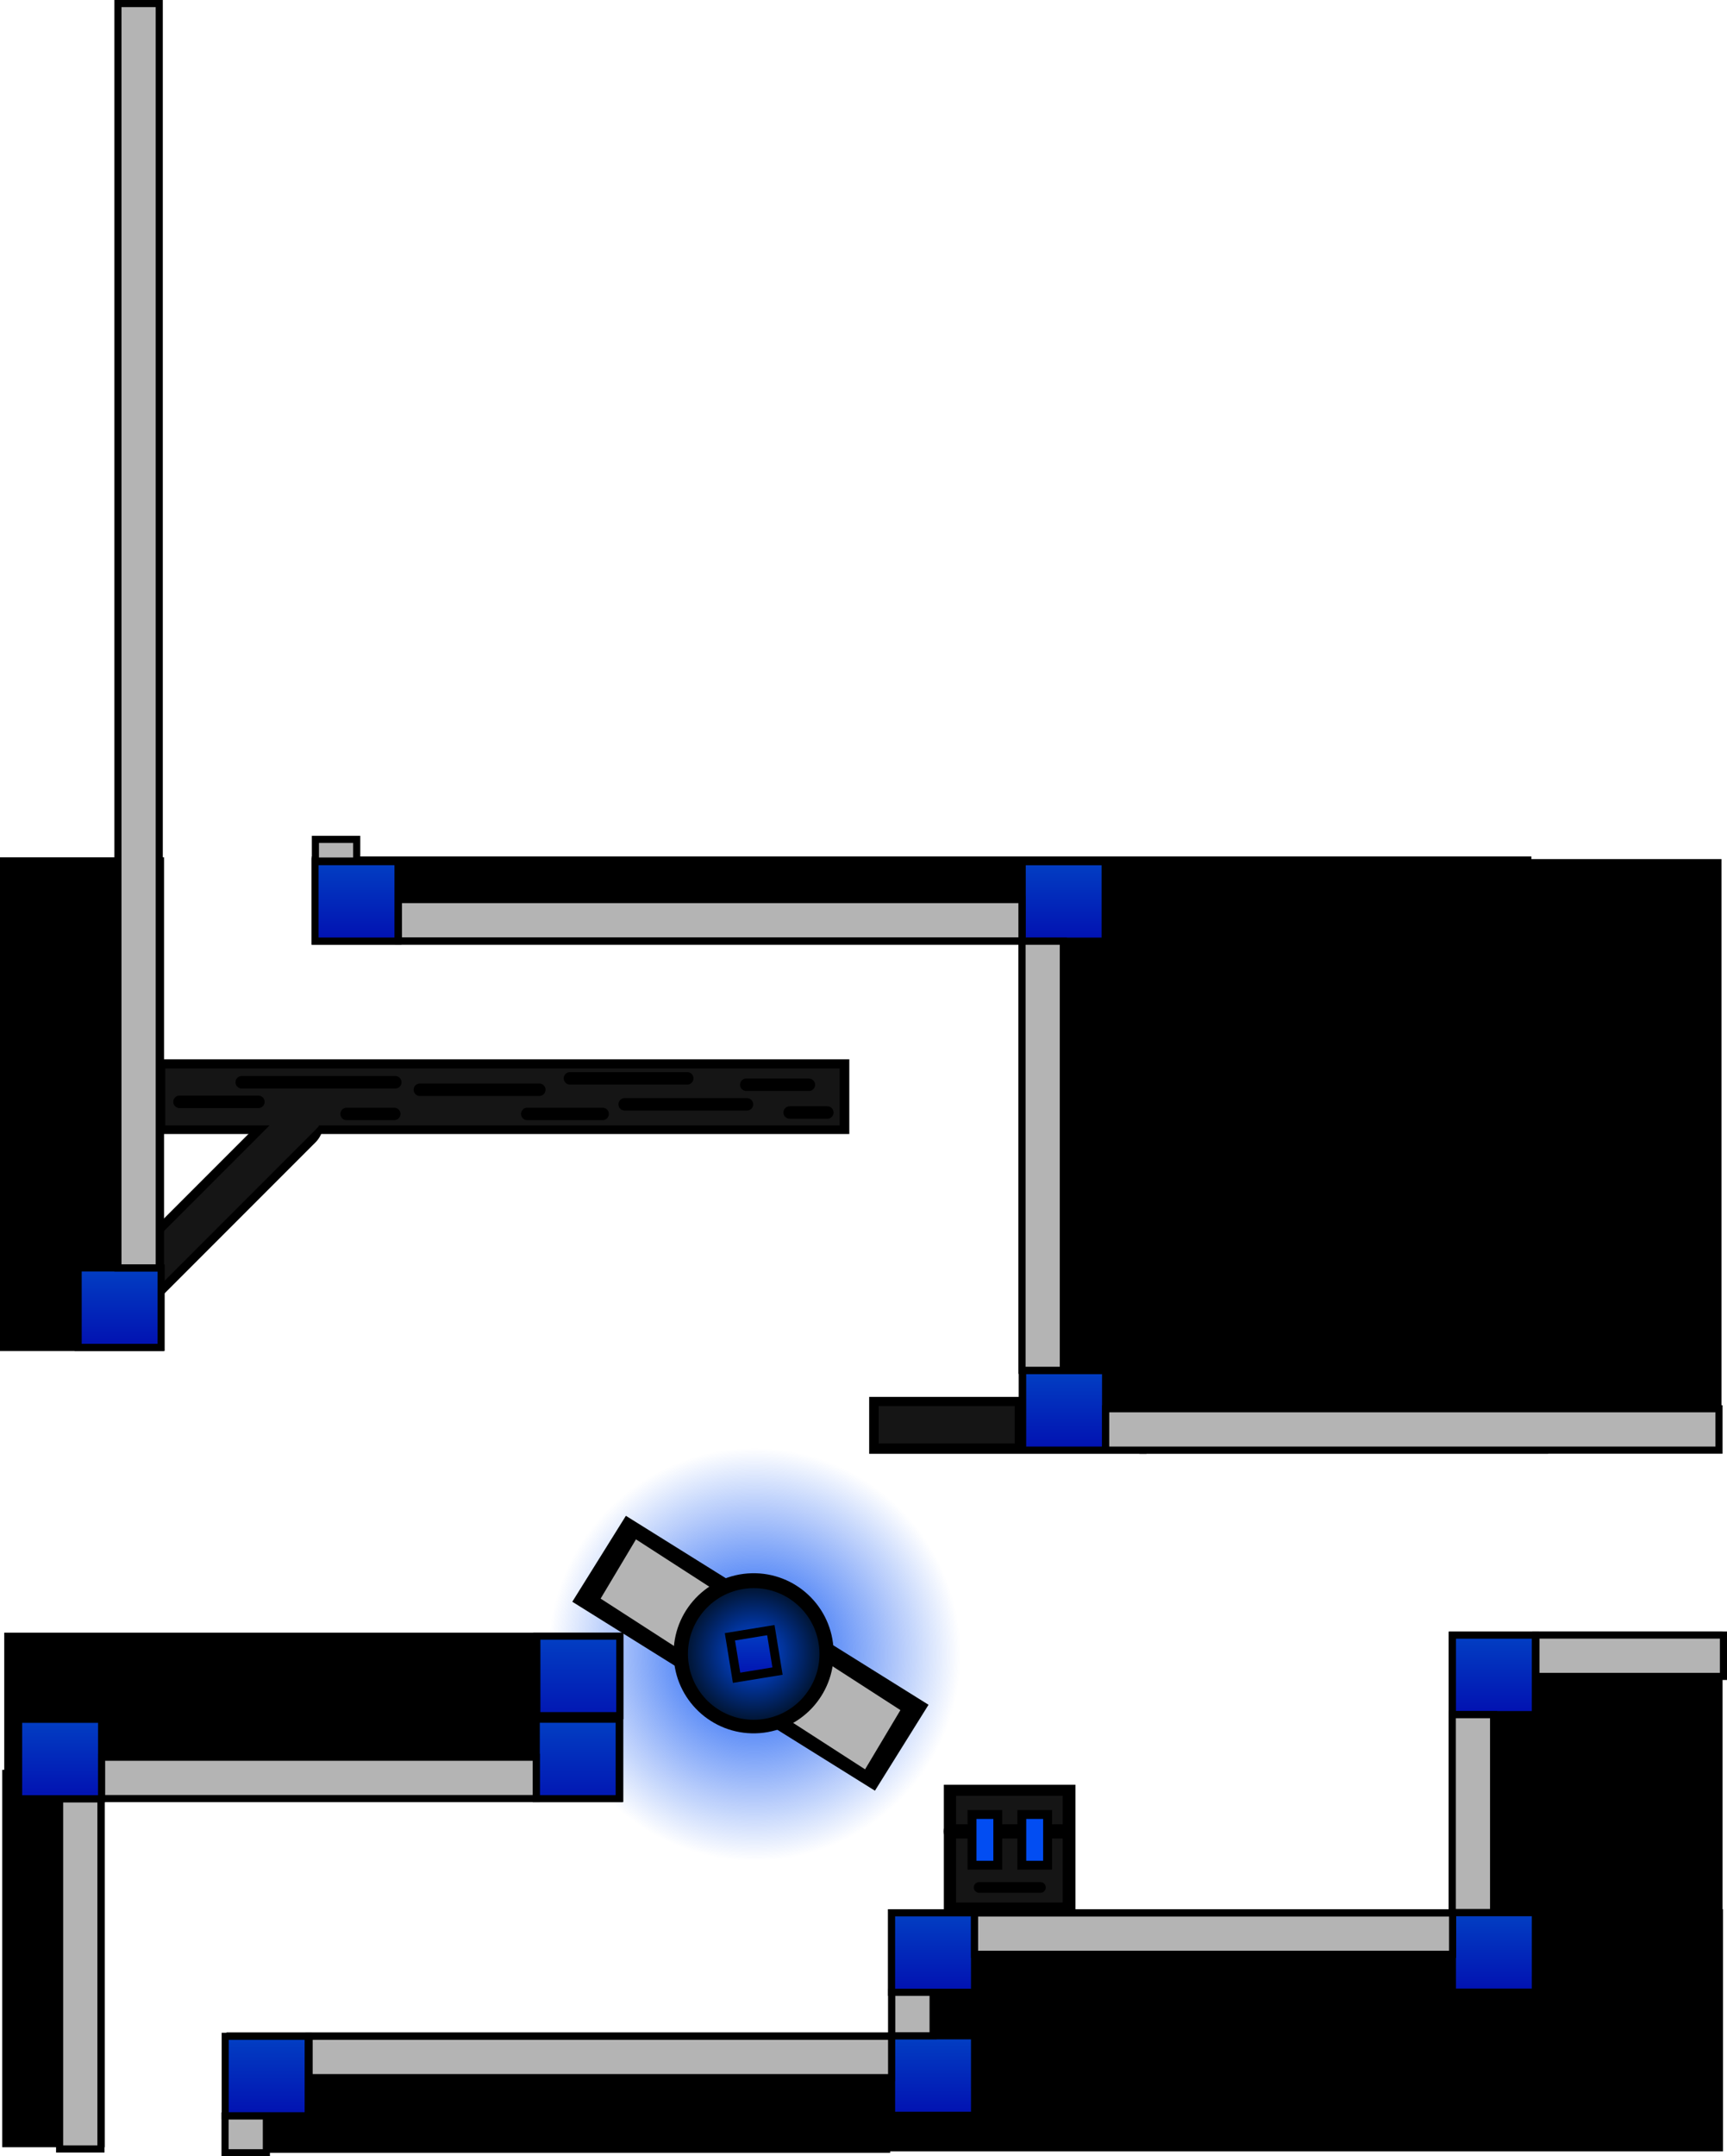 <svg version="1.1" xmlns="http://www.w3.org/2000/svg" xmlns:xlink="http://www.w3.org/1999/xlink" width="485.686" height="606.036" viewBox="0,0,485.686,606.036"><defs><radialGradient cx="211.11" cy="223.008" r="58" gradientUnits="userSpaceOnUse" id="color-1"><stop offset="0" stop-color="#024df2"/><stop offset="1" stop-color="#024df2" stop-opacity="0"/></radialGradient><linearGradient x1="32.594" y1="114.376" x2="32.594" y2="136.709" gradientUnits="userSpaceOnUse" id="color-2"><stop offset="0" stop-color="#023fc3"/><stop offset="1" stop-color="#0211b1"/></linearGradient><linearGradient x1="161.594" y1="217.876" x2="161.594" y2="240.209" gradientUnits="userSpaceOnUse" id="color-3"><stop offset="0" stop-color="#023fc3"/><stop offset="1" stop-color="#0217b3"/></linearGradient><linearGradient x1="161.427" y1="241.209" x2="161.427" y2="263.543" gradientUnits="userSpaceOnUse" id="color-4"><stop offset="0" stop-color="#023fc3"/><stop offset="1" stop-color="#0217b3"/></linearGradient><linearGradient x1="99.212" y1="0.191" x2="99.212" y2="22.524" gradientUnits="userSpaceOnUse" id="color-5"><stop offset="0" stop-color="#023fc3"/><stop offset="1" stop-color="#0211b1"/></linearGradient><linearGradient x1="298.212" y1="143.248" x2="298.212" y2="165.582" gradientUnits="userSpaceOnUse" id="color-6"><stop offset="0" stop-color="#023fc3"/><stop offset="1" stop-color="#0211b1"/></linearGradient><linearGradient x1="298.087" y1="0.207" x2="298.087" y2="22.54" gradientUnits="userSpaceOnUse" id="color-7"><stop offset="0" stop-color="#023fc3"/><stop offset="1" stop-color="#0211b1"/></linearGradient><linearGradient x1="261.355" y1="295.62" x2="261.355" y2="317.953" gradientUnits="userSpaceOnUse" id="color-8"><stop offset="0" stop-color="#023fc3"/><stop offset="1" stop-color="#0211b1"/></linearGradient><linearGradient x1="261.355" y1="330.191" x2="261.355" y2="352.524" gradientUnits="userSpaceOnUse" id="color-9"><stop offset="0" stop-color="#023fc3"/><stop offset="1" stop-color="#0211b1"/></linearGradient><linearGradient x1="73.955" y1="330.334" x2="73.955" y2="352.667" gradientUnits="userSpaceOnUse" id="color-10"><stop offset="0" stop-color="#023fc3"/><stop offset="1" stop-color="#0211b1"/></linearGradient><linearGradient x1="15.855" y1="241.234" x2="15.855" y2="263.567" gradientUnits="userSpaceOnUse" id="color-11"><stop offset="0" stop-color="#023fc3"/><stop offset="1" stop-color="#0211b1"/></linearGradient><linearGradient x1="419.08" y1="295.584" x2="419.08" y2="317.917" gradientUnits="userSpaceOnUse" id="color-12"><stop offset="0" stop-color="#023fc3"/><stop offset="1" stop-color="#0211b1"/></linearGradient><linearGradient x1="419.08" y1="217.584" x2="419.08" y2="239.917" gradientUnits="userSpaceOnUse" id="color-13"><stop offset="0" stop-color="#023fc3"/><stop offset="1" stop-color="#0211b1"/></linearGradient><radialGradient cx="210.919" cy="222.871" r="18.503" gradientUnits="userSpaceOnUse" id="color-14"><stop offset="0" stop-color="#024df2"/><stop offset="1" stop-color="#011636"/></radialGradient><linearGradient x1="210.919" y1="216.175" x2="210.919" y2="229.566" gradientUnits="userSpaceOnUse" id="color-15"><stop offset="0" stop-color="#023fc3"/><stop offset="1" stop-color="#0211b1"/></linearGradient></defs><g transform="translate(1.049,241.972)"><g data-paper-data="{&quot;isPaintingLayer&quot;:true}" fill-rule="nonzero" stroke-linejoin="miter" stroke-miterlimit="10" stroke-dasharray="" stroke-dashoffset="0" style="mix-blend-mode: normal"><path d="M82.376,73.783l-42.5,42.5" fill="none" stroke="#000000" stroke-width="15" stroke-linecap="round"/><path d="M236.803,56.743v19h-192.5v-19z" data-paper-data="{&quot;index&quot;:null}" fill="#000000" stroke="#000000" stroke-width="2" stroke-linecap="butt"/><path d="M39.626,116.533l44.75,-44.75" fill="none" stroke="#151515" stroke-width="10" stroke-linecap="round"/><path d="M45.085,-1.025v138.763h-46.134v-138.763z" data-paper-data="{&quot;index&quot;:null}" fill="#000000" stroke="none" stroke-width="0" stroke-linecap="butt"/><path d="M429.084,166.443v-166.97h54v166.97z" data-paper-data="{&quot;index&quot;:null}" fill="#000000" stroke="none" stroke-width="0" stroke-linecap="butt"/><path d="M153.865,232.334c-5.15,-31.616 16.304,-61.421 47.92,-66.571c31.616,-5.15 61.421,16.304 66.571,47.92c5.15,31.616 -16.304,61.421 -47.92,66.571c-31.616,5.15 -61.421,-16.304 -66.571,-47.92z" fill="url(#color-1)" stroke="#000000" stroke-width="0" stroke-linecap="butt"/><path d="M429.625,-1.264v24.795h-343v-24.795z" data-paper-data="{&quot;index&quot;:null}" fill="#000000" stroke="none" stroke-width="0" stroke-linecap="butt"/><path d="M285.428,151.325v-128.631h36.036v128.631z" fill="#000000" stroke="none" stroke-width="0" stroke-linecap="butt"/><path d="M243.391,166.623v-16h78v16z" fill="#000000" stroke="none" stroke-width="0" stroke-linecap="butt"/><path d="M319.391,166.623v-144h115v144z" fill="#000000" stroke="none" stroke-width="0" stroke-linecap="butt"/><path d="M406.37,300.623v-84h77.021v84z" fill="#000000" stroke="none" stroke-width="0" stroke-linecap="butt"/><path d="M264.391,296.623v-37h37v37z" fill="#000000" stroke="none" stroke-width="0" stroke-linecap="butt"/><path d="M159.901,208.198l15.07,-24.152l85.107,53.105l-15.07,24.152z" fill="#000000" stroke="none" stroke-width="0" stroke-linecap="butt"/><path d="M167.866,207.313l9.941,-16.649l74.372,47.987l-9.941,16.649z" data-paper-data="{&quot;index&quot;:null}" fill="#b4b4b4" stroke="none" stroke-width="0" stroke-linecap="butt"/><path d="M188.462,224.389c-0.943,-12.391 8.338,-23.199 20.728,-24.142c12.391,-0.943 23.199,8.338 24.142,20.728c0.943,12.391 -8.338,23.199 -20.728,24.142c-12.391,0.943 -23.199,-8.338 -24.142,-20.728z" fill="#000000" stroke="none" stroke-width="0" stroke-linecap="butt"/><path d="M248.723,362.674v-68.063h234.794v68.063z" fill="#000000" stroke="none" stroke-width="0" stroke-linecap="butt"/><path d="M-0.416,361.509v-106.069h28.802v106.069z" data-paper-data="{&quot;index&quot;:null}" fill="#000000" stroke="none" stroke-width="0" stroke-linecap="butt"/><path d="M0.143,264.476v-47.584h174.102v47.584z" fill="#000000" stroke="none" stroke-width="0" stroke-linecap="butt"/><path d="M62.628,363.075v-33.826h186.667v33.826z" fill="#000000" stroke="none" stroke-width="0" stroke-linecap="butt"/><path d="M20.927,136.709v-22.333h23.333v22.333z" fill="url(#color-2)" stroke="#000000" stroke-width="2" stroke-linecap="butt"/><path d="M43.736,114.367h-11.62v-355.34h11.62z" data-paper-data="{&quot;index&quot;:null}" fill="#b4b4b4" stroke="#000000" stroke-width="2" stroke-linecap="butt"/><path d="M149.927,240.209v-22.333h23.333v22.333z" fill="url(#color-3)" stroke="#000000" stroke-width="2" stroke-linecap="butt"/><path d="M149.761,263.543v-22.333h23.333v22.333z" fill="url(#color-4)" stroke="#000000" stroke-width="2" stroke-linecap="butt"/><path d="M87.545,22.524v-22.333h23.333v22.333z" fill="url(#color-5)" stroke="#000000" stroke-width="2" stroke-linecap="butt"/><path d="M87.65,-6.067h11.62v6.09h-11.62z" data-paper-data="{&quot;index&quot;:null}" fill="#b4b4b4" stroke="#000000" stroke-width="2" stroke-linecap="butt"/><path d="M286.545,165.582v-22.333h23.333v22.333z" fill="url(#color-6)" stroke="#000000" stroke-width="2" stroke-linecap="butt"/><path d="M286.42,22.54v-22.333h23.333v22.333z" fill="url(#color-7)" stroke="#000000" stroke-width="2" stroke-linecap="butt"/><path d="M249.688,317.953v-22.333h23.333v22.333z" fill="url(#color-8)" stroke="#000000" stroke-width="2" stroke-linecap="butt"/><path d="M249.688,352.524v-22.333h23.333v22.333z" fill="url(#color-9)" stroke="#000000" stroke-width="2" stroke-linecap="butt"/><path d="M62.288,352.667v-22.333h23.333v22.333z" fill="url(#color-10)" stroke="#000000" stroke-width="2" stroke-linecap="butt"/><path d="M4.188,263.567v-22.333h23.333v22.333z" fill="url(#color-11)" stroke="#000000" stroke-width="2" stroke-linecap="butt"/><path d="M407.413,317.917v-22.333h23.333v22.333z" fill="url(#color-12)" stroke="#000000" stroke-width="2" stroke-linecap="butt"/><path d="M407.413,239.917v-22.333h23.333v22.333z" fill="url(#color-13)" stroke="#000000" stroke-width="2" stroke-linecap="butt"/><path d="M62.241,352.724h11.62v10.34h-11.62z" data-paper-data="{&quot;index&quot;:null}" fill="#b4b4b4" stroke="#000000" stroke-width="2" stroke-linecap="butt"/><path d="M27.336,361.989h-11.62v-98.377h11.62z" data-paper-data="{&quot;index&quot;:null}" fill="#b4b4b4" stroke="#000000" stroke-width="2" stroke-linecap="butt"/><path d="M27.527,263.515v-11.62h122.235v11.62z" data-paper-data="{&quot;index&quot;:null}" fill="#b4b4b4" stroke="#000000" stroke-width="2" stroke-linecap="butt"/><path d="M483.637,217.562v11.62h-52.735v-11.62z" data-paper-data="{&quot;index&quot;:null}" fill="#b4b4b4" stroke="#000000" stroke-width="2" stroke-linecap="butt"/><path d="M407.462,295.662v11.62h-134.435v-11.62z" data-paper-data="{&quot;index&quot;:null}" fill="#b4b4b4" stroke="#000000" stroke-width="2" stroke-linecap="butt"/><path d="M249.7,330.328v11.62h-163.816v-11.62z" data-paper-data="{&quot;index&quot;:null}" fill="#b4b4b4" stroke="#000000" stroke-width="2" stroke-linecap="butt"/><path d="M249.749,317.964h11.62v12.216h-11.62z" data-paper-data="{&quot;index&quot;:null}" fill="#b4b4b4" stroke="#000000" stroke-width="2" stroke-linecap="butt"/><path d="M407.376,239.932h11.62v55.608h-11.62z" data-paper-data="{&quot;index&quot;:null}" fill="#b4b4b4" stroke="#000000" stroke-width="2" stroke-linecap="butt"/><path d="M309.902,165.582v-11.62h172.485v11.62z" data-paper-data="{&quot;index&quot;:null}" fill="#b4b4b4" stroke="#000000" stroke-width="2" stroke-linecap="butt"/><path d="M286.374,22.557h11.62v120.596h-11.62z" data-paper-data="{&quot;index&quot;:null}" fill="#b4b4b4" stroke="#000000" stroke-width="2" stroke-linecap="butt"/><path d="M110.992,22.473v-11.62h175.365v11.62z" data-paper-data="{&quot;index&quot;:null}" fill="#b4b4b4" stroke="#000000" stroke-width="2" stroke-linecap="butt"/><path d="M45.432,74.321v-16h189.667v16z" fill="#151515" stroke="none" stroke-width="0" stroke-linecap="butt"/><path d="M49.427,67.699h22.2" fill="none" stroke="#000000" stroke-width="3.5" stroke-linecap="round"/><path d="M66.927,62.199h43.2" fill="none" stroke="#000000" stroke-width="3.5" stroke-linecap="round"/><path d="M96.427,71.099h13.4" fill="none" stroke="#000000" stroke-width="3.5" stroke-linecap="round"/><path d="M117.027,64.299h33.6" fill="none" stroke="#000000" stroke-width="3.5" stroke-linecap="round"/><path d="M168.427,71.099h-21.2" fill="none" stroke="#000000" stroke-width="3.5" stroke-linecap="round"/><path d="M192.227,61.099h-33" fill="none" stroke="#000000" stroke-width="3.5" stroke-linecap="round"/><path d="M174.627,68.399h34.4" fill="none" stroke="#000000" stroke-width="3.5" stroke-linecap="round"/><path d="M226.427,62.899h-17.6" fill="none" stroke="#000000" stroke-width="3.5" stroke-linecap="round"/><path d="M231.627,70.699h-10.6" fill="none" stroke="#000000" stroke-width="3.5" stroke-linecap="round"/><path d="M246.058,163.708v-10.5h38.25v10.5z" fill="#151515" stroke="none" stroke-width="0" stroke-linecap="butt"/><path d="M267.808,292.74v-30h30v30z" fill="#151515" stroke="none" stroke-width="0" stroke-linecap="butt"/><path d="M266.308,272.74h32.25" fill="none" stroke="#000000" stroke-width="4" stroke-linecap="round"/><path d="M272.308,282.24v-14.25h7.25v14.25z" fill="#024df2" stroke="#000000" stroke-width="2.5" stroke-linecap="butt"/><path d="M286.308,282.24v-14.25h7.25v14.25z" fill="#024df2" stroke="#000000" stroke-width="2.5" stroke-linecap="butt"/><path d="M274.308,288.49h17.25" fill="none" stroke="#000000" stroke-width="3" stroke-linecap="round"/><path d="M192.659,225.845c-1.643,-10.084 5.2,-19.591 15.285,-21.234c10.084,-1.643 19.591,5.2 21.234,15.285c1.643,10.084 -5.2,19.591 -15.285,21.234c-10.084,1.643 -19.591,-5.2 -21.234,-15.285z" fill="url(#color-14)" stroke="none" stroke-width="0" stroke-linecap="butt"/><path d="M206.099,229.566l-1.876,-11.515l11.515,-1.876l1.876,11.515z" fill="url(#color-15)" stroke="#000000" stroke-width="2.5" stroke-linecap="butt"/></g></g></svg>